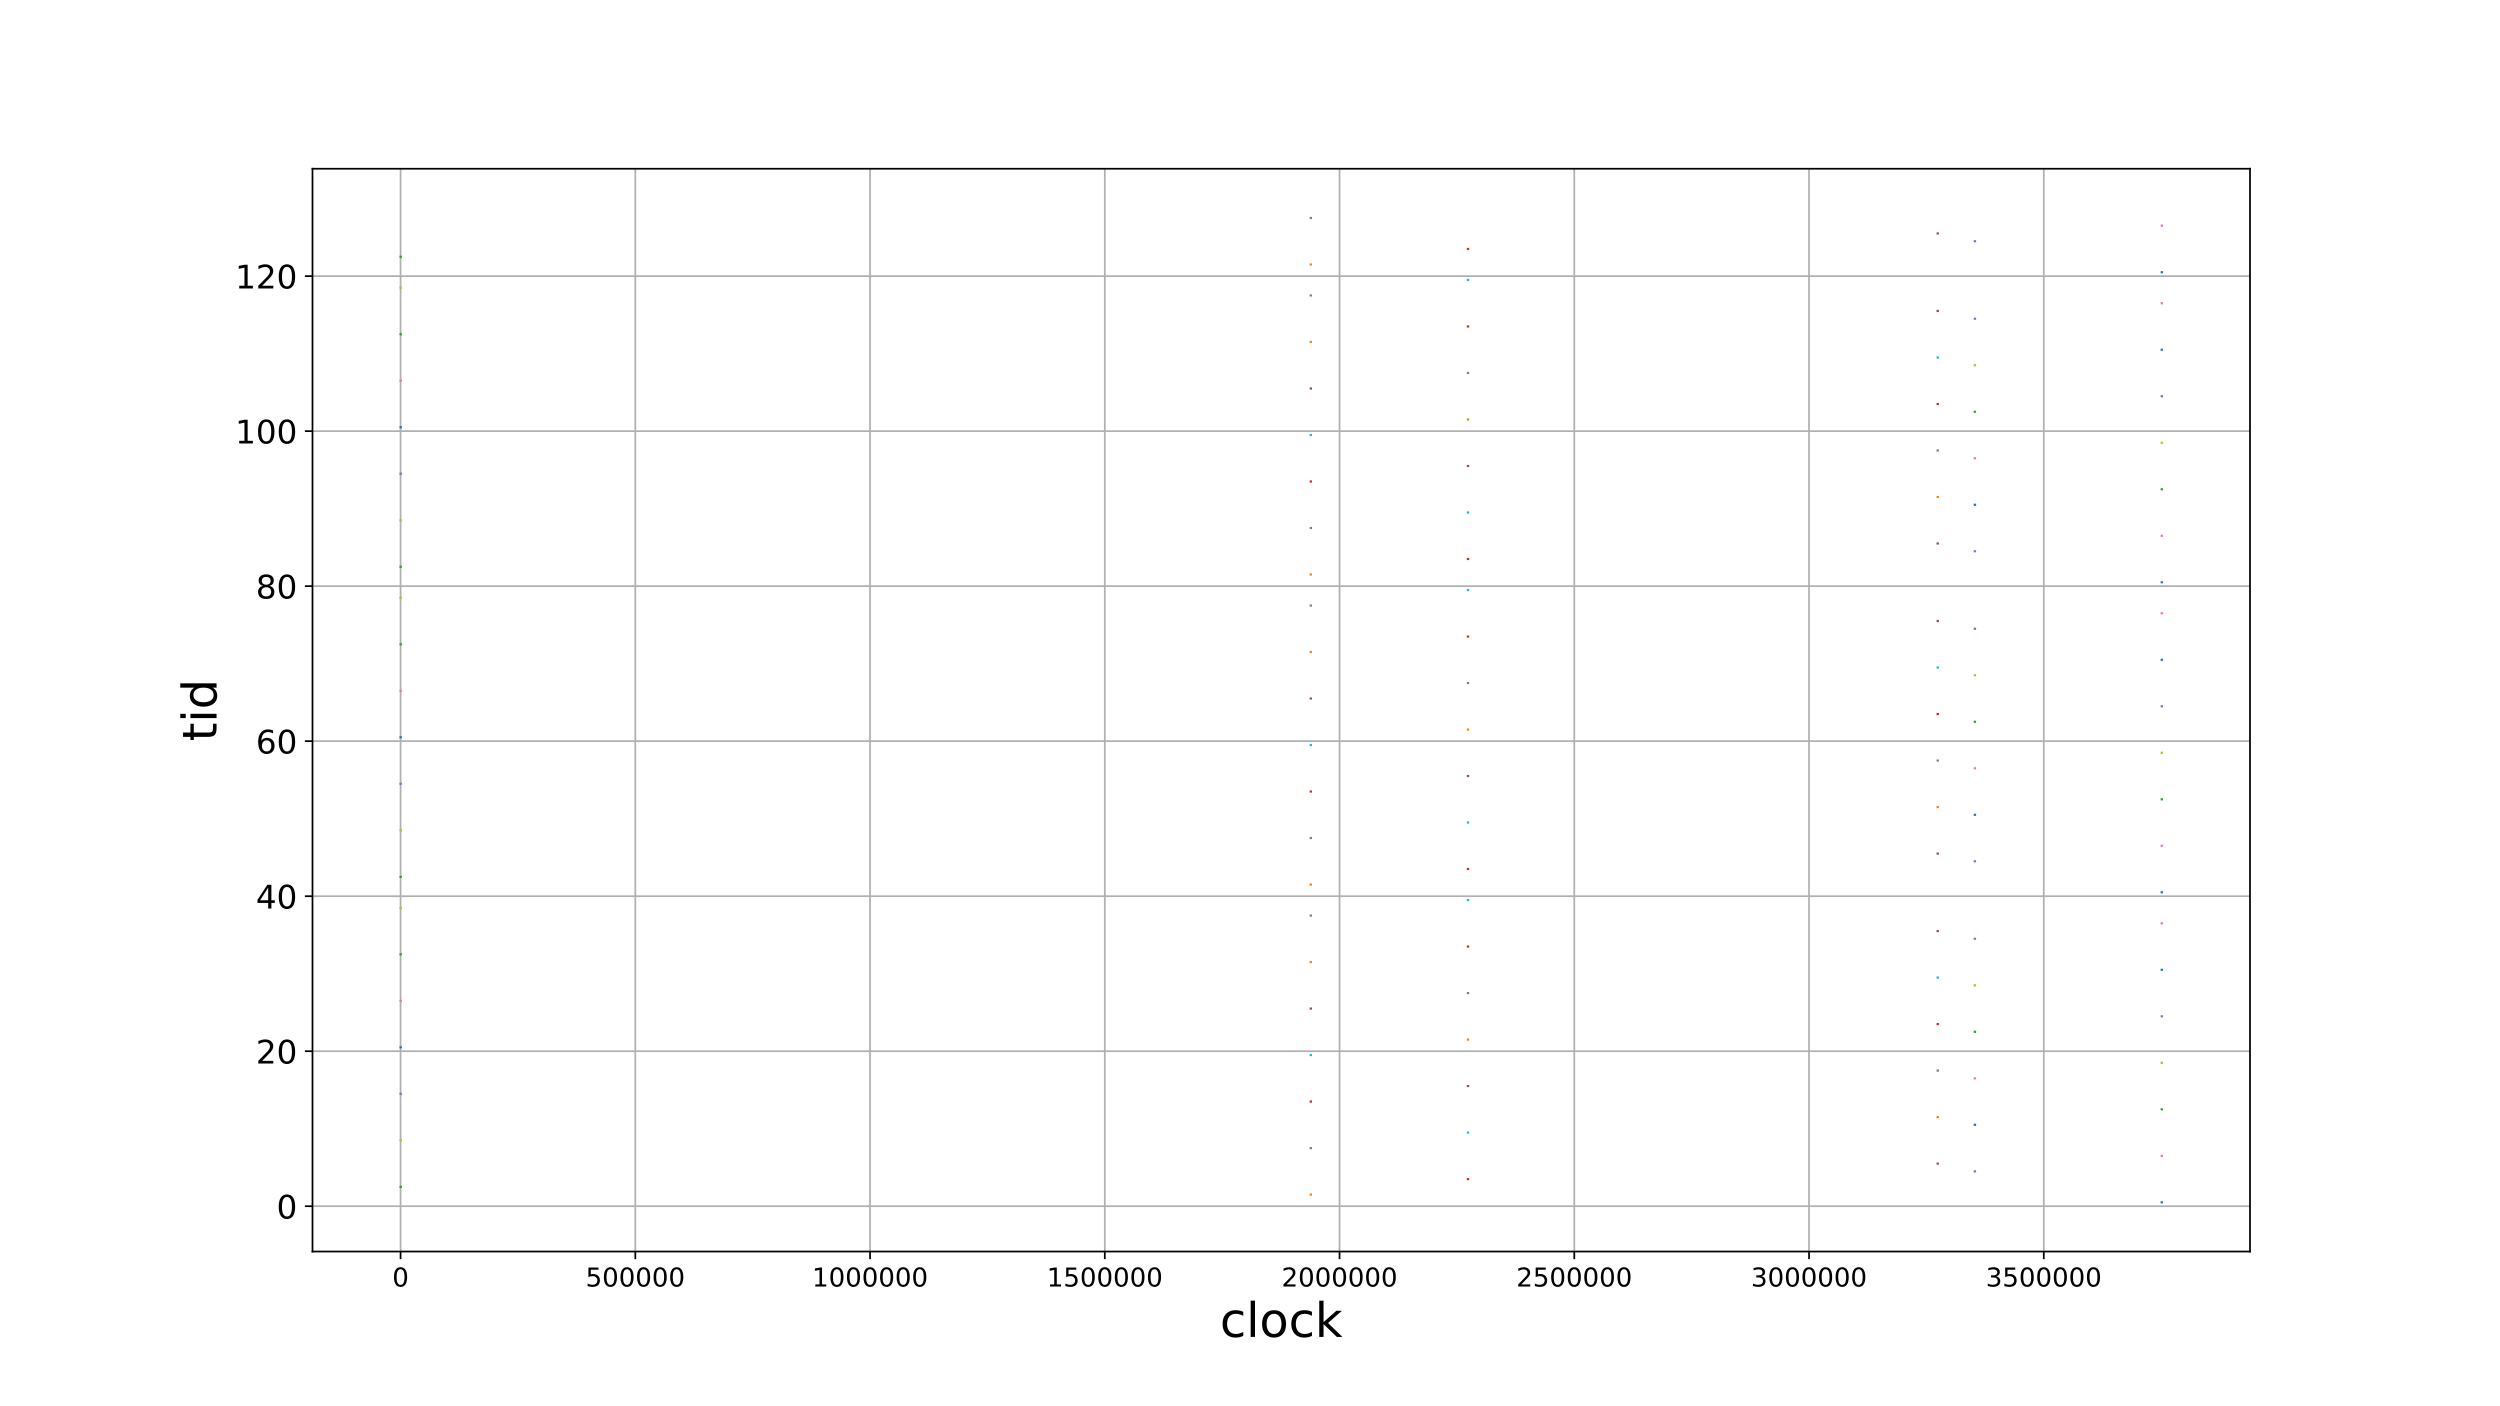 <?xml version="1.0" encoding="utf-8" standalone="no"?>
<!DOCTYPE svg PUBLIC "-//W3C//DTD SVG 1.1//EN"
  "http://www.w3.org/Graphics/SVG/1.1/DTD/svg11.dtd">
<!-- Created with matplotlib (https://matplotlib.org/) -->
<svg height="648pt" version="1.1" viewBox="0 0 1152 648" width="1152pt" xmlns="http://www.w3.org/2000/svg" xmlns:xlink="http://www.w3.org/1999/xlink">
 <defs>
  <style type="text/css">
*{stroke-linecap:butt;stroke-linejoin:round;}
  </style>
 </defs>
 <g id="figure_1">
  <g id="patch_1">
   <path d="M 0 648 
L 1152 648 
L 1152 0 
L 0 0 
z
" style="fill:#ffffff;"/>
  </g>
  <g id="axes_1">
   <g id="patch_2">
    <path d="M 144 576.72 
L 1036.8 576.72 
L 1036.8 77.76 
L 144 77.76 
z
" style="fill:#ffffff;"/>
   </g>
   <g id="matplotlib.axis_1">
    <g id="xtick_1">
     <g id="line2d_1">
      <path clip-path="url(#p755169d649)" d="M 184.582 576.72 
L 184.582 77.76 
" style="fill:none;stroke:#b0b0b0;stroke-linecap:square;stroke-width:0.8;"/>
     </g>
     <g id="line2d_2">
      <defs>
       <path d="M 0 0 
L 0 3.5 
" id="m42f370db05" style="stroke:#000000;stroke-width:0.8;"/>
      </defs>
      <g>
       <use style="stroke:#000000;stroke-width:0.8;" x="184.582" xlink:href="#m42f370db05" y="576.72"/>
      </g>
     </g>
     <g id="text_1">
      <!-- 0 -->
      <defs>
       <path d="M 31.781 66.406 
Q 24.172 66.406 20.328 58.906 
Q 16.5 51.422 16.5 36.375 
Q 16.5 21.391 20.328 13.891 
Q 24.172 6.391 31.781 6.391 
Q 39.453 6.391 43.281 13.891 
Q 47.125 21.391 47.125 36.375 
Q 47.125 51.422 43.281 58.906 
Q 39.453 66.406 31.781 66.406 
z
M 31.781 74.219 
Q 44.047 74.219 50.516 64.516 
Q 56.984 54.828 56.984 36.375 
Q 56.984 17.969 50.516 8.266 
Q 44.047 -1.422 31.781 -1.422 
Q 19.531 -1.422 13.062 8.266 
Q 6.594 17.969 6.594 36.375 
Q 6.594 54.828 13.062 64.516 
Q 19.531 74.219 31.781 74.219 
z
" id="DejaVuSans-48"/>
      </defs>
      <g transform="translate(180.764 592.838)scale(0.12 -0.12)">
       <use xlink:href="#DejaVuSans-48"/>
      </g>
     </g>
    </g>
    <g id="xtick_2">
     <g id="line2d_3">
      <path clip-path="url(#p755169d649)" d="M 292.752 576.72 
L 292.752 77.76 
" style="fill:none;stroke:#b0b0b0;stroke-linecap:square;stroke-width:0.8;"/>
     </g>
     <g id="line2d_4">
      <g>
       <use style="stroke:#000000;stroke-width:0.8;" x="292.752" xlink:href="#m42f370db05" y="576.72"/>
      </g>
     </g>
     <g id="text_2">
      <!-- 500000 -->
      <defs>
       <path d="M 10.797 72.906 
L 49.516 72.906 
L 49.516 64.594 
L 19.828 64.594 
L 19.828 46.734 
Q 21.969 47.469 24.109 47.828 
Q 26.266 48.188 28.422 48.188 
Q 40.625 48.188 47.75 41.5 
Q 54.891 34.812 54.891 23.391 
Q 54.891 11.625 47.562 5.094 
Q 40.234 -1.422 26.906 -1.422 
Q 22.312 -1.422 17.547 -0.641 
Q 12.797 0.141 7.719 1.703 
L 7.719 11.625 
Q 12.109 9.234 16.797 8.062 
Q 21.484 6.891 26.703 6.891 
Q 35.156 6.891 40.078 11.328 
Q 45.016 15.766 45.016 23.391 
Q 45.016 31 40.078 35.438 
Q 35.156 39.891 26.703 39.891 
Q 22.75 39.891 18.812 39.016 
Q 14.891 38.141 10.797 36.281 
z
" id="DejaVuSans-53"/>
      </defs>
      <g transform="translate(269.847 592.838)scale(0.12 -0.12)">
       <use xlink:href="#DejaVuSans-53"/>
       <use x="63.623" xlink:href="#DejaVuSans-48"/>
       <use x="127.246" xlink:href="#DejaVuSans-48"/>
       <use x="190.869" xlink:href="#DejaVuSans-48"/>
       <use x="254.492" xlink:href="#DejaVuSans-48"/>
       <use x="318.115" xlink:href="#DejaVuSans-48"/>
      </g>
     </g>
    </g>
    <g id="xtick_3">
     <g id="line2d_5">
      <path clip-path="url(#p755169d649)" d="M 400.922 576.72 
L 400.922 77.76 
" style="fill:none;stroke:#b0b0b0;stroke-linecap:square;stroke-width:0.8;"/>
     </g>
     <g id="line2d_6">
      <g>
       <use style="stroke:#000000;stroke-width:0.8;" x="400.922" xlink:href="#m42f370db05" y="576.72"/>
      </g>
     </g>
     <g id="text_3">
      <!-- 1000000 -->
      <defs>
       <path d="M 12.406 8.297 
L 28.516 8.297 
L 28.516 63.922 
L 10.984 60.406 
L 10.984 69.391 
L 28.422 72.906 
L 38.281 72.906 
L 38.281 8.297 
L 54.391 8.297 
L 54.391 0 
L 12.406 0 
z
" id="DejaVuSans-49"/>
      </defs>
      <g transform="translate(374.2 592.838)scale(0.12 -0.12)">
       <use xlink:href="#DejaVuSans-49"/>
       <use x="63.623" xlink:href="#DejaVuSans-48"/>
       <use x="127.246" xlink:href="#DejaVuSans-48"/>
       <use x="190.869" xlink:href="#DejaVuSans-48"/>
       <use x="254.492" xlink:href="#DejaVuSans-48"/>
       <use x="318.115" xlink:href="#DejaVuSans-48"/>
       <use x="381.738" xlink:href="#DejaVuSans-48"/>
      </g>
     </g>
    </g>
    <g id="xtick_4">
     <g id="line2d_7">
      <path clip-path="url(#p755169d649)" d="M 509.092 576.72 
L 509.092 77.76 
" style="fill:none;stroke:#b0b0b0;stroke-linecap:square;stroke-width:0.8;"/>
     </g>
     <g id="line2d_8">
      <g>
       <use style="stroke:#000000;stroke-width:0.8;" x="509.092" xlink:href="#m42f370db05" y="576.72"/>
      </g>
     </g>
     <g id="text_4">
      <!-- 1500000 -->
      <g transform="translate(482.37 592.838)scale(0.12 -0.12)">
       <use xlink:href="#DejaVuSans-49"/>
       <use x="63.623" xlink:href="#DejaVuSans-53"/>
       <use x="127.246" xlink:href="#DejaVuSans-48"/>
       <use x="190.869" xlink:href="#DejaVuSans-48"/>
       <use x="254.492" xlink:href="#DejaVuSans-48"/>
       <use x="318.115" xlink:href="#DejaVuSans-48"/>
       <use x="381.738" xlink:href="#DejaVuSans-48"/>
      </g>
     </g>
    </g>
    <g id="xtick_5">
     <g id="line2d_9">
      <path clip-path="url(#p755169d649)" d="M 617.262 576.72 
L 617.262 77.76 
" style="fill:none;stroke:#b0b0b0;stroke-linecap:square;stroke-width:0.8;"/>
     </g>
     <g id="line2d_10">
      <g>
       <use style="stroke:#000000;stroke-width:0.8;" x="617.262" xlink:href="#m42f370db05" y="576.72"/>
      </g>
     </g>
     <g id="text_5">
      <!-- 2000000 -->
      <defs>
       <path d="M 19.188 8.297 
L 53.609 8.297 
L 53.609 0 
L 7.328 0 
L 7.328 8.297 
Q 12.938 14.109 22.625 23.891 
Q 32.328 33.688 34.812 36.531 
Q 39.547 41.844 41.422 45.531 
Q 43.312 49.219 43.312 52.781 
Q 43.312 58.594 39.234 62.25 
Q 35.156 65.922 28.609 65.922 
Q 23.969 65.922 18.812 64.312 
Q 13.672 62.703 7.812 59.422 
L 7.812 69.391 
Q 13.766 71.781 18.938 73 
Q 24.125 74.219 28.422 74.219 
Q 39.75 74.219 46.484 68.547 
Q 53.219 62.891 53.219 53.422 
Q 53.219 48.922 51.531 44.891 
Q 49.859 40.875 45.406 35.406 
Q 44.188 33.984 37.641 27.219 
Q 31.109 20.453 19.188 8.297 
z
" id="DejaVuSans-50"/>
      </defs>
      <g transform="translate(590.54 592.838)scale(0.12 -0.12)">
       <use xlink:href="#DejaVuSans-50"/>
       <use x="63.623" xlink:href="#DejaVuSans-48"/>
       <use x="127.246" xlink:href="#DejaVuSans-48"/>
       <use x="190.869" xlink:href="#DejaVuSans-48"/>
       <use x="254.492" xlink:href="#DejaVuSans-48"/>
       <use x="318.115" xlink:href="#DejaVuSans-48"/>
       <use x="381.738" xlink:href="#DejaVuSans-48"/>
      </g>
     </g>
    </g>
    <g id="xtick_6">
     <g id="line2d_11">
      <path clip-path="url(#p755169d649)" d="M 725.432 576.72 
L 725.432 77.76 
" style="fill:none;stroke:#b0b0b0;stroke-linecap:square;stroke-width:0.8;"/>
     </g>
     <g id="line2d_12">
      <g>
       <use style="stroke:#000000;stroke-width:0.8;" x="725.432" xlink:href="#m42f370db05" y="576.72"/>
      </g>
     </g>
     <g id="text_6">
      <!-- 2500000 -->
      <g transform="translate(698.71 592.838)scale(0.12 -0.12)">
       <use xlink:href="#DejaVuSans-50"/>
       <use x="63.623" xlink:href="#DejaVuSans-53"/>
       <use x="127.246" xlink:href="#DejaVuSans-48"/>
       <use x="190.869" xlink:href="#DejaVuSans-48"/>
       <use x="254.492" xlink:href="#DejaVuSans-48"/>
       <use x="318.115" xlink:href="#DejaVuSans-48"/>
       <use x="381.738" xlink:href="#DejaVuSans-48"/>
      </g>
     </g>
    </g>
    <g id="xtick_7">
     <g id="line2d_13">
      <path clip-path="url(#p755169d649)" d="M 833.603 576.72 
L 833.603 77.76 
" style="fill:none;stroke:#b0b0b0;stroke-linecap:square;stroke-width:0.8;"/>
     </g>
     <g id="line2d_14">
      <g>
       <use style="stroke:#000000;stroke-width:0.8;" x="833.603" xlink:href="#m42f370db05" y="576.72"/>
      </g>
     </g>
     <g id="text_7">
      <!-- 3000000 -->
      <defs>
       <path d="M 40.578 39.312 
Q 47.656 37.797 51.625 33 
Q 55.609 28.219 55.609 21.188 
Q 55.609 10.406 48.188 4.484 
Q 40.766 -1.422 27.094 -1.422 
Q 22.516 -1.422 17.656 -0.516 
Q 12.797 0.391 7.625 2.203 
L 7.625 11.719 
Q 11.719 9.328 16.594 8.109 
Q 21.484 6.891 26.812 6.891 
Q 36.078 6.891 40.938 10.547 
Q 45.797 14.203 45.797 21.188 
Q 45.797 27.641 41.281 31.266 
Q 36.766 34.906 28.719 34.906 
L 20.219 34.906 
L 20.219 43.016 
L 29.109 43.016 
Q 36.375 43.016 40.234 45.922 
Q 44.094 48.828 44.094 54.297 
Q 44.094 59.906 40.109 62.906 
Q 36.141 65.922 28.719 65.922 
Q 24.656 65.922 20.016 65.031 
Q 15.375 64.156 9.812 62.312 
L 9.812 71.094 
Q 15.438 72.656 20.344 73.438 
Q 25.25 74.219 29.594 74.219 
Q 40.828 74.219 47.359 69.109 
Q 53.906 64.016 53.906 55.328 
Q 53.906 49.266 50.438 45.094 
Q 46.969 40.922 40.578 39.312 
z
" id="DejaVuSans-51"/>
      </defs>
      <g transform="translate(806.88 592.838)scale(0.12 -0.12)">
       <use xlink:href="#DejaVuSans-51"/>
       <use x="63.623" xlink:href="#DejaVuSans-48"/>
       <use x="127.246" xlink:href="#DejaVuSans-48"/>
       <use x="190.869" xlink:href="#DejaVuSans-48"/>
       <use x="254.492" xlink:href="#DejaVuSans-48"/>
       <use x="318.115" xlink:href="#DejaVuSans-48"/>
       <use x="381.738" xlink:href="#DejaVuSans-48"/>
      </g>
     </g>
    </g>
    <g id="xtick_8">
     <g id="line2d_15">
      <path clip-path="url(#p755169d649)" d="M 941.773 576.72 
L 941.773 77.76 
" style="fill:none;stroke:#b0b0b0;stroke-linecap:square;stroke-width:0.8;"/>
     </g>
     <g id="line2d_16">
      <g>
       <use style="stroke:#000000;stroke-width:0.8;" x="941.773" xlink:href="#m42f370db05" y="576.72"/>
      </g>
     </g>
     <g id="text_8">
      <!-- 3500000 -->
      <g transform="translate(915.05 592.838)scale(0.12 -0.12)">
       <use xlink:href="#DejaVuSans-51"/>
       <use x="63.623" xlink:href="#DejaVuSans-53"/>
       <use x="127.246" xlink:href="#DejaVuSans-48"/>
       <use x="190.869" xlink:href="#DejaVuSans-48"/>
       <use x="254.492" xlink:href="#DejaVuSans-48"/>
       <use x="318.115" xlink:href="#DejaVuSans-48"/>
       <use x="381.738" xlink:href="#DejaVuSans-48"/>
      </g>
     </g>
    </g>
    <g id="text_9">
     <!-- clock -->
     <defs>
      <path d="M 48.781 52.594 
L 48.781 44.188 
Q 44.969 46.297 41.141 47.344 
Q 37.312 48.391 33.406 48.391 
Q 24.656 48.391 19.812 42.844 
Q 14.984 37.312 14.984 27.297 
Q 14.984 17.281 19.812 11.734 
Q 24.656 6.203 33.406 6.203 
Q 37.312 6.203 41.141 7.25 
Q 44.969 8.297 48.781 10.406 
L 48.781 2.094 
Q 45.016 0.344 40.984 -0.531 
Q 36.969 -1.422 32.422 -1.422 
Q 20.062 -1.422 12.781 6.344 
Q 5.516 14.109 5.516 27.297 
Q 5.516 40.672 12.859 48.328 
Q 20.219 56 33.016 56 
Q 37.156 56 41.109 55.141 
Q 45.062 54.297 48.781 52.594 
z
" id="DejaVuSans-99"/>
      <path d="M 9.422 75.984 
L 18.406 75.984 
L 18.406 0 
L 9.422 0 
z
" id="DejaVuSans-108"/>
      <path d="M 30.609 48.391 
Q 23.391 48.391 19.188 42.75 
Q 14.984 37.109 14.984 27.297 
Q 14.984 17.484 19.156 11.844 
Q 23.344 6.203 30.609 6.203 
Q 37.797 6.203 41.984 11.859 
Q 46.188 17.531 46.188 27.297 
Q 46.188 37.016 41.984 42.703 
Q 37.797 48.391 30.609 48.391 
z
M 30.609 56 
Q 42.328 56 49.016 48.375 
Q 55.719 40.766 55.719 27.297 
Q 55.719 13.875 49.016 6.219 
Q 42.328 -1.422 30.609 -1.422 
Q 18.844 -1.422 12.172 6.219 
Q 5.516 13.875 5.516 27.297 
Q 5.516 40.766 12.172 48.375 
Q 18.844 56 30.609 56 
z
" id="DejaVuSans-111"/>
      <path d="M 9.078 75.984 
L 18.109 75.984 
L 18.109 31.109 
L 44.922 54.688 
L 56.391 54.688 
L 27.391 29.109 
L 57.625 0 
L 45.906 0 
L 18.109 26.703 
L 18.109 0 
L 9.078 0 
z
" id="DejaVuSans-107"/>
     </defs>
     <g transform="translate(562.147 616.05)scale(0.22 -0.22)">
      <use xlink:href="#DejaVuSans-99"/>
      <use x="54.98" xlink:href="#DejaVuSans-108"/>
      <use x="82.764" xlink:href="#DejaVuSans-111"/>
      <use x="143.945" xlink:href="#DejaVuSans-99"/>
      <use x="198.926" xlink:href="#DejaVuSans-107"/>
     </g>
    </g>
   </g>
   <g id="matplotlib.axis_2">
    <g id="ytick_1">
     <g id="line2d_17">
      <path clip-path="url(#p755169d649)" d="M 144 555.826 
L 1036.8 555.826 
" style="fill:none;stroke:#b0b0b0;stroke-linecap:square;stroke-width:0.8;"/>
     </g>
     <g id="line2d_18">
      <defs>
       <path d="M 0 0 
L -3.5 0 
" id="mc5abe22d9e" style="stroke:#000000;stroke-width:0.8;"/>
      </defs>
      <g>
       <use style="stroke:#000000;stroke-width:0.8;" x="144" xlink:href="#mc5abe22d9e" y="555.826"/>
      </g>
     </g>
     <g id="text_10">
      <!-- 0 -->
      <g transform="translate(127.456 561.525)scale(0.15 -0.15)">
       <use xlink:href="#DejaVuSans-48"/>
      </g>
     </g>
    </g>
    <g id="ytick_2">
     <g id="line2d_19">
      <path clip-path="url(#p755169d649)" d="M 144 484.393 
L 1036.8 484.393 
" style="fill:none;stroke:#b0b0b0;stroke-linecap:square;stroke-width:0.8;"/>
     </g>
     <g id="line2d_20">
      <g>
       <use style="stroke:#000000;stroke-width:0.8;" x="144" xlink:href="#mc5abe22d9e" y="484.393"/>
      </g>
     </g>
     <g id="text_11">
      <!-- 20 -->
      <g transform="translate(117.912 490.092)scale(0.15 -0.15)">
       <use xlink:href="#DejaVuSans-50"/>
       <use x="63.623" xlink:href="#DejaVuSans-48"/>
      </g>
     </g>
    </g>
    <g id="ytick_3">
     <g id="line2d_21">
      <path clip-path="url(#p755169d649)" d="M 144 412.96 
L 1036.8 412.96 
" style="fill:none;stroke:#b0b0b0;stroke-linecap:square;stroke-width:0.8;"/>
     </g>
     <g id="line2d_22">
      <g>
       <use style="stroke:#000000;stroke-width:0.8;" x="144" xlink:href="#mc5abe22d9e" y="412.96"/>
      </g>
     </g>
     <g id="text_12">
      <!-- 40 -->
      <defs>
       <path d="M 37.797 64.312 
L 12.891 25.391 
L 37.797 25.391 
z
M 35.203 72.906 
L 47.609 72.906 
L 47.609 25.391 
L 58.016 25.391 
L 58.016 17.188 
L 47.609 17.188 
L 47.609 0 
L 37.797 0 
L 37.797 17.188 
L 4.891 17.188 
L 4.891 26.703 
z
" id="DejaVuSans-52"/>
      </defs>
      <g transform="translate(117.912 418.659)scale(0.15 -0.15)">
       <use xlink:href="#DejaVuSans-52"/>
       <use x="63.623" xlink:href="#DejaVuSans-48"/>
      </g>
     </g>
    </g>
    <g id="ytick_4">
     <g id="line2d_23">
      <path clip-path="url(#p755169d649)" d="M 144 341.527 
L 1036.8 341.527 
" style="fill:none;stroke:#b0b0b0;stroke-linecap:square;stroke-width:0.8;"/>
     </g>
     <g id="line2d_24">
      <g>
       <use style="stroke:#000000;stroke-width:0.8;" x="144" xlink:href="#mc5abe22d9e" y="341.527"/>
      </g>
     </g>
     <g id="text_13">
      <!-- 60 -->
      <defs>
       <path d="M 33.016 40.375 
Q 26.375 40.375 22.484 35.828 
Q 18.609 31.297 18.609 23.391 
Q 18.609 15.531 22.484 10.953 
Q 26.375 6.391 33.016 6.391 
Q 39.656 6.391 43.531 10.953 
Q 47.406 15.531 47.406 23.391 
Q 47.406 31.297 43.531 35.828 
Q 39.656 40.375 33.016 40.375 
z
M 52.594 71.297 
L 52.594 62.312 
Q 48.875 64.062 45.094 64.984 
Q 41.312 65.922 37.594 65.922 
Q 27.828 65.922 22.672 59.328 
Q 17.531 52.734 16.797 39.406 
Q 19.672 43.656 24.016 45.922 
Q 28.375 48.188 33.594 48.188 
Q 44.578 48.188 50.953 41.516 
Q 57.328 34.859 57.328 23.391 
Q 57.328 12.156 50.688 5.359 
Q 44.047 -1.422 33.016 -1.422 
Q 20.359 -1.422 13.672 8.266 
Q 6.984 17.969 6.984 36.375 
Q 6.984 53.656 15.188 63.938 
Q 23.391 74.219 37.203 74.219 
Q 40.922 74.219 44.703 73.484 
Q 48.484 72.75 52.594 71.297 
z
" id="DejaVuSans-54"/>
      </defs>
      <g transform="translate(117.912 347.225)scale(0.15 -0.15)">
       <use xlink:href="#DejaVuSans-54"/>
       <use x="63.623" xlink:href="#DejaVuSans-48"/>
      </g>
     </g>
    </g>
    <g id="ytick_5">
     <g id="line2d_25">
      <path clip-path="url(#p755169d649)" d="M 144 270.094 
L 1036.8 270.094 
" style="fill:none;stroke:#b0b0b0;stroke-linecap:square;stroke-width:0.8;"/>
     </g>
     <g id="line2d_26">
      <g>
       <use style="stroke:#000000;stroke-width:0.8;" x="144" xlink:href="#mc5abe22d9e" y="270.094"/>
      </g>
     </g>
     <g id="text_14">
      <!-- 80 -->
      <defs>
       <path d="M 31.781 34.625 
Q 24.75 34.625 20.719 30.859 
Q 16.703 27.094 16.703 20.516 
Q 16.703 13.922 20.719 10.156 
Q 24.75 6.391 31.781 6.391 
Q 38.812 6.391 42.859 10.172 
Q 46.922 13.969 46.922 20.516 
Q 46.922 27.094 42.891 30.859 
Q 38.875 34.625 31.781 34.625 
z
M 21.922 38.812 
Q 15.578 40.375 12.031 44.719 
Q 8.5 49.078 8.5 55.328 
Q 8.5 64.062 14.719 69.141 
Q 20.953 74.219 31.781 74.219 
Q 42.672 74.219 48.875 69.141 
Q 55.078 64.062 55.078 55.328 
Q 55.078 49.078 51.531 44.719 
Q 48 40.375 41.703 38.812 
Q 48.828 37.156 52.797 32.312 
Q 56.781 27.484 56.781 20.516 
Q 56.781 9.906 50.312 4.234 
Q 43.844 -1.422 31.781 -1.422 
Q 19.734 -1.422 13.25 4.234 
Q 6.781 9.906 6.781 20.516 
Q 6.781 27.484 10.781 32.312 
Q 14.797 37.156 21.922 38.812 
z
M 18.312 54.391 
Q 18.312 48.734 21.844 45.562 
Q 25.391 42.391 31.781 42.391 
Q 38.141 42.391 41.719 45.562 
Q 45.312 48.734 45.312 54.391 
Q 45.312 60.062 41.719 63.234 
Q 38.141 66.406 31.781 66.406 
Q 25.391 66.406 21.844 63.234 
Q 18.312 60.062 18.312 54.391 
z
" id="DejaVuSans-56"/>
      </defs>
      <g transform="translate(117.912 275.792)scale(0.15 -0.15)">
       <use xlink:href="#DejaVuSans-56"/>
       <use x="63.623" xlink:href="#DejaVuSans-48"/>
      </g>
     </g>
    </g>
    <g id="ytick_6">
     <g id="line2d_27">
      <path clip-path="url(#p755169d649)" d="M 144 198.66 
L 1036.8 198.66 
" style="fill:none;stroke:#b0b0b0;stroke-linecap:square;stroke-width:0.8;"/>
     </g>
     <g id="line2d_28">
      <g>
       <use style="stroke:#000000;stroke-width:0.8;" x="144" xlink:href="#mc5abe22d9e" y="198.66"/>
      </g>
     </g>
     <g id="text_15">
      <!-- 100 -->
      <g transform="translate(108.369 204.359)scale(0.15 -0.15)">
       <use xlink:href="#DejaVuSans-49"/>
       <use x="63.623" xlink:href="#DejaVuSans-48"/>
       <use x="127.246" xlink:href="#DejaVuSans-48"/>
      </g>
     </g>
    </g>
    <g id="ytick_7">
     <g id="line2d_29">
      <path clip-path="url(#p755169d649)" d="M 144 127.227 
L 1036.8 127.227 
" style="fill:none;stroke:#b0b0b0;stroke-linecap:square;stroke-width:0.8;"/>
     </g>
     <g id="line2d_30">
      <g>
       <use style="stroke:#000000;stroke-width:0.8;" x="144" xlink:href="#mc5abe22d9e" y="127.227"/>
      </g>
     </g>
     <g id="text_16">
      <!-- 120 -->
      <g transform="translate(108.369 132.926)scale(0.15 -0.15)">
       <use xlink:href="#DejaVuSans-49"/>
       <use x="63.623" xlink:href="#DejaVuSans-50"/>
       <use x="127.246" xlink:href="#DejaVuSans-48"/>
      </g>
     </g>
    </g>
    <g id="text_17">
     <!-- tid -->
     <defs>
      <path d="M 18.312 70.219 
L 18.312 54.688 
L 36.812 54.688 
L 36.812 47.703 
L 18.312 47.703 
L 18.312 18.016 
Q 18.312 11.328 20.141 9.422 
Q 21.969 7.516 27.594 7.516 
L 36.812 7.516 
L 36.812 0 
L 27.594 0 
Q 17.188 0 13.234 3.875 
Q 9.281 7.766 9.281 18.016 
L 9.281 47.703 
L 2.688 47.703 
L 2.688 54.688 
L 9.281 54.688 
L 9.281 70.219 
z
" id="DejaVuSans-116"/>
      <path d="M 9.422 54.688 
L 18.406 54.688 
L 18.406 0 
L 9.422 0 
z
M 9.422 75.984 
L 18.406 75.984 
L 18.406 64.594 
L 9.422 64.594 
z
" id="DejaVuSans-105"/>
      <path d="M 45.406 46.391 
L 45.406 75.984 
L 54.391 75.984 
L 54.391 0 
L 45.406 0 
L 45.406 8.203 
Q 42.578 3.328 38.25 0.953 
Q 33.938 -1.422 27.875 -1.422 
Q 17.969 -1.422 11.734 6.484 
Q 5.516 14.406 5.516 27.297 
Q 5.516 40.188 11.734 48.094 
Q 17.969 56 27.875 56 
Q 33.938 56 38.25 53.625 
Q 42.578 51.266 45.406 46.391 
z
M 14.797 27.297 
Q 14.797 17.391 18.875 11.75 
Q 22.953 6.109 30.078 6.109 
Q 37.203 6.109 41.297 11.75 
Q 45.406 17.391 45.406 27.297 
Q 45.406 37.203 41.297 42.844 
Q 37.203 48.484 30.078 48.484 
Q 22.953 48.484 18.875 42.844 
Q 14.797 37.203 14.797 27.297 
z
" id="DejaVuSans-100"/>
     </defs>
     <g transform="translate(99.793 341.592)rotate(-90)scale(0.22 -0.22)">
      <use xlink:href="#DejaVuSans-116"/>
      <use x="39.209" xlink:href="#DejaVuSans-105"/>
      <use x="66.992" xlink:href="#DejaVuSans-100"/>
     </g>
    </g>
   </g>
   <g id="line2d_31">
    <path clip-path="url(#p755169d649)" d="M 996.113 554.04 
L 996.206 554.04 
" style="fill:none;stroke:#1f77b4;stroke-linecap:square;"/>
   </g>
   <g id="line2d_32">
    <path clip-path="url(#p755169d649)" d="M 603.972 550.468 
L 604.068 550.468 
" style="fill:none;stroke:#ff7f0e;stroke-linecap:square;"/>
   </g>
   <g id="line2d_33">
    <path clip-path="url(#p755169d649)" d="M 184.582 546.897 
L 184.678 546.897 
" style="fill:none;stroke:#2ca02c;stroke-linecap:square;"/>
   </g>
   <g id="line2d_34">
    <path clip-path="url(#p755169d649)" d="M 676.389 543.325 
L 676.487 543.325 
" style="fill:none;stroke:#d62728;stroke-linecap:square;"/>
   </g>
   <g id="line2d_35">
    <path clip-path="url(#p755169d649)" d="M 909.978 539.753 
L 910.082 539.753 
" style="fill:none;stroke:#9467bd;stroke-linecap:square;"/>
   </g>
   <g id="line2d_36">
    <path clip-path="url(#p755169d649)" d="M 892.856 536.182 
L 892.956 536.182 
" style="fill:none;stroke:#8c564b;stroke-linecap:square;"/>
   </g>
   <g id="line2d_37">
    <path clip-path="url(#p755169d649)" d="M 996.122 532.61 
L 996.217 532.61 
" style="fill:none;stroke:#e377c2;stroke-linecap:square;"/>
   </g>
   <g id="line2d_38">
    <path clip-path="url(#p755169d649)" d="M 603.981 529.038 
L 604.078 529.038 
" style="fill:none;stroke:#7f7f7f;stroke-linecap:square;"/>
   </g>
   <g id="line2d_39">
    <path clip-path="url(#p755169d649)" d="M 184.592 525.467 
L 184.689 525.467 
" style="fill:none;stroke:#bcbd22;stroke-linecap:square;"/>
   </g>
   <g id="line2d_40">
    <path clip-path="url(#p755169d649)" d="M 676.391 521.895 
L 676.494 521.895 
" style="fill:none;stroke:#17becf;stroke-linecap:square;"/>
   </g>
   <g id="line2d_41">
    <path clip-path="url(#p755169d649)" d="M 909.979 518.323 
L 910.089 518.323 
" style="fill:none;stroke:#1f77b4;stroke-linecap:square;"/>
   </g>
   <g id="line2d_42">
    <path clip-path="url(#p755169d649)" d="M 892.863 514.752 
L 892.964 514.752 
" style="fill:none;stroke:#ff7f0e;stroke-linecap:square;"/>
   </g>
   <g id="line2d_43">
    <path clip-path="url(#p755169d649)" d="M 996.117 511.18 
L 996.217 511.18 
" style="fill:none;stroke:#2ca02c;stroke-linecap:square;"/>
   </g>
   <g id="line2d_44">
    <path clip-path="url(#p755169d649)" d="M 603.976 507.609 
L 604.079 507.609 
" style="fill:none;stroke:#d62728;stroke-linecap:square;"/>
   </g>
   <g id="line2d_45">
    <path clip-path="url(#p755169d649)" d="M 184.586 504.037 
L 184.682 504.037 
" style="fill:none;stroke:#9467bd;stroke-linecap:square;"/>
   </g>
   <g id="line2d_46">
    <path clip-path="url(#p755169d649)" d="M 676.392 500.465 
L 676.495 500.465 
" style="fill:none;stroke:#8c564b;stroke-linecap:square;"/>
   </g>
   <g id="line2d_47">
    <path clip-path="url(#p755169d649)" d="M 909.98 496.894 
L 910.091 496.894 
" style="fill:none;stroke:#e377c2;stroke-linecap:square;"/>
   </g>
   <g id="line2d_48">
    <path clip-path="url(#p755169d649)" d="M 892.859 493.322 
L 892.965 493.322 
" style="fill:none;stroke:#7f7f7f;stroke-linecap:square;"/>
   </g>
   <g id="line2d_49">
    <path clip-path="url(#p755169d649)" d="M 996.117 489.75 
L 996.212 489.75 
" style="fill:none;stroke:#bcbd22;stroke-linecap:square;"/>
   </g>
   <g id="line2d_50">
    <path clip-path="url(#p755169d649)" d="M 603.977 486.179 
L 604.073 486.179 
" style="fill:none;stroke:#17becf;stroke-linecap:square;"/>
   </g>
   <g id="line2d_51">
    <path clip-path="url(#p755169d649)" d="M 184.587 482.607 
L 184.68 482.607 
" style="fill:none;stroke:#1f77b4;stroke-linecap:square;"/>
   </g>
   <g id="line2d_52">
    <path clip-path="url(#p755169d649)" d="M 676.392 479.035 
L 676.491 479.035 
" style="fill:none;stroke:#ff7f0e;stroke-linecap:square;"/>
   </g>
   <g id="line2d_53">
    <path clip-path="url(#p755169d649)" d="M 909.983 475.464 
L 910.087 475.464 
" style="fill:none;stroke:#2ca02c;stroke-linecap:square;"/>
   </g>
   <g id="line2d_54">
    <path clip-path="url(#p755169d649)" d="M 892.862 471.892 
L 892.962 471.892 
" style="fill:none;stroke:#d62728;stroke-linecap:square;"/>
   </g>
   <g id="line2d_55">
    <path clip-path="url(#p755169d649)" d="M 996.123 468.32 
L 996.21 468.32 
" style="fill:none;stroke:#9467bd;stroke-linecap:square;"/>
   </g>
   <g id="line2d_56">
    <path clip-path="url(#p755169d649)" d="M 603.982 464.749 
L 604.071 464.749 
" style="fill:none;stroke:#8c564b;stroke-linecap:square;"/>
   </g>
   <g id="line2d_57">
    <path clip-path="url(#p755169d649)" d="M 184.592 461.177 
L 184.687 461.177 
" style="fill:none;stroke:#e377c2;stroke-linecap:square;"/>
   </g>
   <g id="line2d_58">
    <path clip-path="url(#p755169d649)" d="M 676.397 457.605 
L 676.493 457.605 
" style="fill:none;stroke:#7f7f7f;stroke-linecap:square;"/>
   </g>
   <g id="line2d_59">
    <path clip-path="url(#p755169d649)" d="M 909.985 454.034 
L 910.09 454.034 
" style="fill:none;stroke:#bcbd22;stroke-linecap:square;"/>
   </g>
   <g id="line2d_60">
    <path clip-path="url(#p755169d649)" d="M 892.864 450.462 
L 892.964 450.462 
" style="fill:none;stroke:#17becf;stroke-linecap:square;"/>
   </g>
   <g id="line2d_61">
    <path clip-path="url(#p755169d649)" d="M 996.113 446.89 
L 996.218 446.89 
" style="fill:none;stroke:#1f77b4;stroke-linecap:square;"/>
   </g>
   <g id="line2d_62">
    <path clip-path="url(#p755169d649)" d="M 603.973 443.319 
L 604.079 443.319 
" style="fill:none;stroke:#ff7f0e;stroke-linecap:square;"/>
   </g>
   <g id="line2d_63">
    <path clip-path="url(#p755169d649)" d="M 184.587 439.747 
L 184.684 439.747 
" style="fill:none;stroke:#2ca02c;stroke-linecap:square;"/>
   </g>
   <g id="line2d_64">
    <path clip-path="url(#p755169d649)" d="M 676.389 436.175 
L 676.496 436.175 
" style="fill:none;stroke:#d62728;stroke-linecap:square;"/>
   </g>
   <g id="line2d_65">
    <path clip-path="url(#p755169d649)" d="M 909.986 432.604 
L 910.083 432.604 
" style="fill:none;stroke:#9467bd;stroke-linecap:square;"/>
   </g>
   <g id="line2d_66">
    <path clip-path="url(#p755169d649)" d="M 892.858 429.032 
L 892.966 429.032 
" style="fill:none;stroke:#8c564b;stroke-linecap:square;"/>
   </g>
   <g id="line2d_67">
    <path clip-path="url(#p755169d649)" d="M 996.12 425.46 
L 996.214 425.46 
" style="fill:none;stroke:#e377c2;stroke-linecap:square;"/>
   </g>
   <g id="line2d_68">
    <path clip-path="url(#p755169d649)" d="M 603.979 421.889 
L 604.076 421.889 
" style="fill:none;stroke:#7f7f7f;stroke-linecap:square;"/>
   </g>
   <g id="line2d_69">
    <path clip-path="url(#p755169d649)" d="M 184.59 418.317 
L 184.686 418.317 
" style="fill:none;stroke:#bcbd22;stroke-linecap:square;"/>
   </g>
   <g id="line2d_70">
    <path clip-path="url(#p755169d649)" d="M 676.394 414.746 
L 676.487 414.746 
" style="fill:none;stroke:#17becf;stroke-linecap:square;"/>
   </g>
   <g id="line2d_71">
    <path clip-path="url(#p755169d649)" d="M 996.115 411.174 
L 996.21 411.174 
" style="fill:none;stroke:#1f77b4;stroke-linecap:square;"/>
   </g>
   <g id="line2d_72">
    <path clip-path="url(#p755169d649)" d="M 603.974 407.602 
L 604.071 407.602 
" style="fill:none;stroke:#ff7f0e;stroke-linecap:square;"/>
   </g>
   <g id="line2d_73">
    <path clip-path="url(#p755169d649)" d="M 184.584 404.031 
L 184.679 404.031 
" style="fill:none;stroke:#2ca02c;stroke-linecap:square;"/>
   </g>
   <g id="line2d_74">
    <path clip-path="url(#p755169d649)" d="M 676.385 400.459 
L 676.486 400.459 
" style="fill:none;stroke:#d62728;stroke-linecap:square;"/>
   </g>
   <g id="line2d_75">
    <path clip-path="url(#p755169d649)" d="M 909.981 396.887 
L 910.084 396.887 
" style="fill:none;stroke:#9467bd;stroke-linecap:square;"/>
   </g>
   <g id="line2d_76">
    <path clip-path="url(#p755169d649)" d="M 892.859 393.316 
L 892.958 393.316 
" style="fill:none;stroke:#8c564b;stroke-linecap:square;"/>
   </g>
   <g id="line2d_77">
    <path clip-path="url(#p755169d649)" d="M 996.119 389.744 
L 996.208 389.744 
" style="fill:none;stroke:#e377c2;stroke-linecap:square;"/>
   </g>
   <g id="line2d_78">
    <path clip-path="url(#p755169d649)" d="M 603.978 386.172 
L 604.069 386.172 
" style="fill:none;stroke:#7f7f7f;stroke-linecap:square;"/>
   </g>
   <g id="line2d_79">
    <path clip-path="url(#p755169d649)" d="M 184.591 382.601 
L 184.688 382.601 
" style="fill:none;stroke:#bcbd22;stroke-linecap:square;"/>
   </g>
   <g id="line2d_80">
    <path clip-path="url(#p755169d649)" d="M 676.386 379.029 
L 676.493 379.029 
" style="fill:none;stroke:#17becf;stroke-linecap:square;"/>
   </g>
   <g id="line2d_81">
    <path clip-path="url(#p755169d649)" d="M 909.984 375.457 
L 910.087 375.457 
" style="fill:none;stroke:#1f77b4;stroke-linecap:square;"/>
   </g>
   <g id="line2d_82">
    <path clip-path="url(#p755169d649)" d="M 892.863 371.886 
L 892.963 371.886 
" style="fill:none;stroke:#ff7f0e;stroke-linecap:square;"/>
   </g>
   <g id="line2d_83">
    <path clip-path="url(#p755169d649)" d="M 996.123 368.314 
L 996.215 368.314 
" style="fill:none;stroke:#2ca02c;stroke-linecap:square;"/>
   </g>
   <g id="line2d_84">
    <path clip-path="url(#p755169d649)" d="M 603.983 364.742 
L 604.077 364.742 
" style="fill:none;stroke:#d62728;stroke-linecap:square;"/>
   </g>
   <g id="line2d_85">
    <path clip-path="url(#p755169d649)" d="M 184.583 361.171 
L 184.682 361.171 
" style="fill:none;stroke:#9467bd;stroke-linecap:square;"/>
   </g>
   <g id="line2d_86">
    <path clip-path="url(#p755169d649)" d="M 676.388 357.599 
L 676.494 357.599 
" style="fill:none;stroke:#8c564b;stroke-linecap:square;"/>
   </g>
   <g id="line2d_87">
    <path clip-path="url(#p755169d649)" d="M 909.986 354.027 
L 910.088 354.027 
" style="fill:none;stroke:#e377c2;stroke-linecap:square;"/>
   </g>
   <g id="line2d_88">
    <path clip-path="url(#p755169d649)" d="M 892.865 350.456 
L 892.962 350.456 
" style="fill:none;stroke:#7f7f7f;stroke-linecap:square;"/>
   </g>
   <g id="line2d_89">
    <path clip-path="url(#p755169d649)" d="M 996.116 346.884 
L 996.211 346.884 
" style="fill:none;stroke:#bcbd22;stroke-linecap:square;"/>
   </g>
   <g id="line2d_90">
    <path clip-path="url(#p755169d649)" d="M 603.976 343.312 
L 604.072 343.312 
" style="fill:none;stroke:#17becf;stroke-linecap:square;"/>
   </g>
   <g id="line2d_91">
    <path clip-path="url(#p755169d649)" d="M 184.586 339.741 
L 184.68 339.741 
" style="fill:none;stroke:#1f77b4;stroke-linecap:square;"/>
   </g>
   <g id="line2d_92">
    <path clip-path="url(#p755169d649)" d="M 676.391 336.169 
L 676.49 336.169 
" style="fill:none;stroke:#ff7f0e;stroke-linecap:square;"/>
   </g>
   <g id="line2d_93">
    <path clip-path="url(#p755169d649)" d="M 909.982 332.597 
L 910.086 332.597 
" style="fill:none;stroke:#2ca02c;stroke-linecap:square;"/>
   </g>
   <g id="line2d_94">
    <path clip-path="url(#p755169d649)" d="M 892.861 329.026 
L 892.96 329.026 
" style="fill:none;stroke:#d62728;stroke-linecap:square;"/>
   </g>
   <g id="line2d_95">
    <path clip-path="url(#p755169d649)" d="M 996.122 325.454 
L 996.209 325.454 
" style="fill:none;stroke:#9467bd;stroke-linecap:square;"/>
   </g>
   <g id="line2d_96">
    <path clip-path="url(#p755169d649)" d="M 603.982 321.883 
L 604.07 321.883 
" style="fill:none;stroke:#8c564b;stroke-linecap:square;"/>
   </g>
   <g id="line2d_97">
    <path clip-path="url(#p755169d649)" d="M 184.592 318.311 
L 184.686 318.311 
" style="fill:none;stroke:#e377c2;stroke-linecap:square;"/>
   </g>
   <g id="line2d_98">
    <path clip-path="url(#p755169d649)" d="M 676.396 314.739 
L 676.489 314.739 
" style="fill:none;stroke:#7f7f7f;stroke-linecap:square;"/>
   </g>
   <g id="line2d_99">
    <path clip-path="url(#p755169d649)" d="M 909.984 311.168 
L 910.09 311.168 
" style="fill:none;stroke:#bcbd22;stroke-linecap:square;"/>
   </g>
   <g id="line2d_100">
    <path clip-path="url(#p755169d649)" d="M 892.864 307.596 
L 892.964 307.596 
" style="fill:none;stroke:#17becf;stroke-linecap:square;"/>
   </g>
   <g id="line2d_101">
    <path clip-path="url(#p755169d649)" d="M 996.124 304.024 
L 996.211 304.024 
" style="fill:none;stroke:#1f77b4;stroke-linecap:square;"/>
   </g>
   <g id="line2d_102">
    <path clip-path="url(#p755169d649)" d="M 603.983 300.453 
L 604.072 300.453 
" style="fill:none;stroke:#ff7f0e;stroke-linecap:square;"/>
   </g>
   <g id="line2d_103">
    <path clip-path="url(#p755169d649)" d="M 184.584 296.881 
L 184.683 296.881 
" style="fill:none;stroke:#2ca02c;stroke-linecap:square;"/>
   </g>
   <g id="line2d_104">
    <path clip-path="url(#p755169d649)" d="M 676.383 293.309 
L 676.495 293.309 
" style="fill:none;stroke:#d62728;stroke-linecap:square;"/>
   </g>
   <g id="line2d_105">
    <path clip-path="url(#p755169d649)" d="M 909.986 289.738 
L 910.091 289.738 
" style="fill:none;stroke:#9467bd;stroke-linecap:square;"/>
   </g>
   <g id="line2d_106">
    <path clip-path="url(#p755169d649)" d="M 892.866 286.166 
L 892.96 286.166 
" style="fill:none;stroke:#8c564b;stroke-linecap:square;"/>
   </g>
   <g id="line2d_107">
    <path clip-path="url(#p755169d649)" d="M 996.119 282.594 
L 996.213 282.594 
" style="fill:none;stroke:#e377c2;stroke-linecap:square;"/>
   </g>
   <g id="line2d_108">
    <path clip-path="url(#p755169d649)" d="M 603.978 279.023 
L 604.074 279.023 
" style="fill:none;stroke:#7f7f7f;stroke-linecap:square;"/>
   </g>
   <g id="line2d_109">
    <path clip-path="url(#p755169d649)" d="M 184.59 275.451 
L 184.685 275.451 
" style="fill:none;stroke:#bcbd22;stroke-linecap:square;"/>
   </g>
   <g id="line2d_110">
    <path clip-path="url(#p755169d649)" d="M 676.393 271.879 
L 676.492 271.879 
" style="fill:none;stroke:#17becf;stroke-linecap:square;"/>
   </g>
   <g id="line2d_111">
    <path clip-path="url(#p755169d649)" d="M 996.114 268.308 
L 996.207 268.308 
" style="fill:none;stroke:#1f77b4;stroke-linecap:square;"/>
   </g>
   <g id="line2d_112">
    <path clip-path="url(#p755169d649)" d="M 603.973 264.736 
L 604.069 264.736 
" style="fill:none;stroke:#ff7f0e;stroke-linecap:square;"/>
   </g>
   <g id="line2d_113">
    <path clip-path="url(#p755169d649)" d="M 184.583 261.164 
L 184.678 261.164 
" style="fill:none;stroke:#2ca02c;stroke-linecap:square;"/>
   </g>
   <g id="line2d_114">
    <path clip-path="url(#p755169d649)" d="M 676.39 257.593 
L 676.488 257.593 
" style="fill:none;stroke:#d62728;stroke-linecap:square;"/>
   </g>
   <g id="line2d_115">
    <path clip-path="url(#p755169d649)" d="M 909.98 254.021 
L 910.083 254.021 
" style="fill:none;stroke:#9467bd;stroke-linecap:square;"/>
   </g>
   <g id="line2d_116">
    <path clip-path="url(#p755169d649)" d="M 892.858 250.449 
L 892.957 250.449 
" style="fill:none;stroke:#8c564b;stroke-linecap:square;"/>
   </g>
   <g id="line2d_117">
    <path clip-path="url(#p755169d649)" d="M 996.116 246.878 
L 996.217 246.878 
" style="fill:none;stroke:#e377c2;stroke-linecap:square;"/>
   </g>
   <g id="line2d_118">
    <path clip-path="url(#p755169d649)" d="M 603.975 243.306 
L 604.078 243.306 
" style="fill:none;stroke:#7f7f7f;stroke-linecap:square;"/>
   </g>
   <g id="line2d_119">
    <path clip-path="url(#p755169d649)" d="M 184.585 239.734 
L 184.682 239.734 
" style="fill:none;stroke:#bcbd22;stroke-linecap:square;"/>
   </g>
   <g id="line2d_120">
    <path clip-path="url(#p755169d649)" d="M 676.395 236.163 
L 676.492 236.163 
" style="fill:none;stroke:#17becf;stroke-linecap:square;"/>
   </g>
   <g id="line2d_121">
    <path clip-path="url(#p755169d649)" d="M 909.981 232.591 
L 910.089 232.591 
" style="fill:none;stroke:#1f77b4;stroke-linecap:square;"/>
   </g>
   <g id="line2d_122">
    <path clip-path="url(#p755169d649)" d="M 892.864 229.02 
L 892.961 229.02 
" style="fill:none;stroke:#ff7f0e;stroke-linecap:square;"/>
   </g>
   <g id="line2d_123">
    <path clip-path="url(#p755169d649)" d="M 996.12 225.448 
L 996.207 225.448 
" style="fill:none;stroke:#2ca02c;stroke-linecap:square;"/>
   </g>
   <g id="line2d_124">
    <path clip-path="url(#p755169d649)" d="M 603.979 221.876 
L 604.068 221.876 
" style="fill:none;stroke:#d62728;stroke-linecap:square;"/>
   </g>
   <g id="line2d_125">
    <path clip-path="url(#p755169d649)" d="M 184.588 218.305 
L 184.683 218.305 
" style="fill:none;stroke:#9467bd;stroke-linecap:square;"/>
   </g>
   <g id="line2d_126">
    <path clip-path="url(#p755169d649)" d="M 676.395 214.733 
L 676.49 214.733 
" style="fill:none;stroke:#8c564b;stroke-linecap:square;"/>
   </g>
   <g id="line2d_127">
    <path clip-path="url(#p755169d649)" d="M 909.982 211.161 
L 910.091 211.161 
" style="fill:none;stroke:#e377c2;stroke-linecap:square;"/>
   </g>
   <g id="line2d_128">
    <path clip-path="url(#p755169d649)" d="M 892.861 207.59 
L 892.965 207.59 
" style="fill:none;stroke:#7f7f7f;stroke-linecap:square;"/>
   </g>
   <g id="line2d_129">
    <path clip-path="url(#p755169d649)" d="M 996.118 204.018 
L 996.213 204.018 
" style="fill:none;stroke:#bcbd22;stroke-linecap:square;"/>
   </g>
   <g id="line2d_130">
    <path clip-path="url(#p755169d649)" d="M 603.978 200.446 
L 604.074 200.446 
" style="fill:none;stroke:#17becf;stroke-linecap:square;"/>
   </g>
   <g id="line2d_131">
    <path clip-path="url(#p755169d649)" d="M 184.588 196.875 
L 184.68 196.875 
" style="fill:none;stroke:#1f77b4;stroke-linecap:square;"/>
   </g>
   <g id="line2d_132">
    <path clip-path="url(#p755169d649)" d="M 676.393 193.303 
L 676.486 193.303 
" style="fill:none;stroke:#ff7f0e;stroke-linecap:square;"/>
   </g>
   <g id="line2d_133">
    <path clip-path="url(#p755169d649)" d="M 909.983 189.731 
L 910.088 189.731 
" style="fill:none;stroke:#2ca02c;stroke-linecap:square;"/>
   </g>
   <g id="line2d_134">
    <path clip-path="url(#p755169d649)" d="M 892.862 186.16 
L 892.963 186.16 
" style="fill:none;stroke:#d62728;stroke-linecap:square;"/>
   </g>
   <g id="line2d_135">
    <path clip-path="url(#p755169d649)" d="M 996.123 182.588 
L 996.214 182.588 
" style="fill:none;stroke:#9467bd;stroke-linecap:square;"/>
   </g>
   <g id="line2d_136">
    <path clip-path="url(#p755169d649)" d="M 603.982 179.016 
L 604.076 179.016 
" style="fill:none;stroke:#8c564b;stroke-linecap:square;"/>
   </g>
   <g id="line2d_137">
    <path clip-path="url(#p755169d649)" d="M 184.593 175.445 
L 184.689 175.445 
" style="fill:none;stroke:#e377c2;stroke-linecap:square;"/>
   </g>
   <g id="line2d_138">
    <path clip-path="url(#p755169d649)" d="M 676.387 171.873 
L 676.494 171.873 
" style="fill:none;stroke:#7f7f7f;stroke-linecap:square;"/>
   </g>
   <g id="line2d_139">
    <path clip-path="url(#p755169d649)" d="M 909.985 168.301 
L 910.084 168.301 
" style="fill:none;stroke:#bcbd22;stroke-linecap:square;"/>
   </g>
   <g id="line2d_140">
    <path clip-path="url(#p755169d649)" d="M 892.865 164.73 
L 892.959 164.73 
" style="fill:none;stroke:#17becf;stroke-linecap:square;"/>
   </g>
   <g id="line2d_141">
    <path clip-path="url(#p755169d649)" d="M 996.118 161.158 
L 996.218 161.158 
" style="fill:none;stroke:#1f77b4;stroke-linecap:square;"/>
   </g>
   <g id="line2d_142">
    <path clip-path="url(#p755169d649)" d="M 603.977 157.586 
L 604.079 157.586 
" style="fill:none;stroke:#ff7f0e;stroke-linecap:square;"/>
   </g>
   <g id="line2d_143">
    <path clip-path="url(#p755169d649)" d="M 184.589 154.015 
L 184.684 154.015 
" style="fill:none;stroke:#2ca02c;stroke-linecap:square;"/>
   </g>
   <g id="line2d_144">
    <path clip-path="url(#p755169d649)" d="M 676.393 150.443 
L 676.496 150.443 
" style="fill:none;stroke:#d62728;stroke-linecap:square;"/>
   </g>
   <g id="line2d_145">
    <path clip-path="url(#p755169d649)" d="M 909.987 146.871 
L 910.086 146.871 
" style="fill:none;stroke:#9467bd;stroke-linecap:square;"/>
   </g>
   <g id="line2d_146">
    <path clip-path="url(#p755169d649)" d="M 892.86 143.3 
L 892.966 143.3 
" style="fill:none;stroke:#8c564b;stroke-linecap:square;"/>
   </g>
   <g id="line2d_147">
    <path clip-path="url(#p755169d649)" d="M 996.121 139.728 
L 996.215 139.728 
" style="fill:none;stroke:#e377c2;stroke-linecap:square;"/>
   </g>
   <g id="line2d_148">
    <path clip-path="url(#p755169d649)" d="M 603.98 136.157 
L 604.077 136.157 
" style="fill:none;stroke:#7f7f7f;stroke-linecap:square;"/>
   </g>
   <g id="line2d_149">
    <path clip-path="url(#p755169d649)" d="M 184.591 132.585 
L 184.687 132.585 
" style="fill:none;stroke:#bcbd22;stroke-linecap:square;"/>
   </g>
   <g id="line2d_150">
    <path clip-path="url(#p755169d649)" d="M 676.395 129.013 
L 676.488 129.013 
" style="fill:none;stroke:#17becf;stroke-linecap:square;"/>
   </g>
   <g id="line2d_151">
    <path clip-path="url(#p755169d649)" d="M 996.115 125.442 
L 996.208 125.442 
" style="fill:none;stroke:#1f77b4;stroke-linecap:square;"/>
   </g>
   <g id="line2d_152">
    <path clip-path="url(#p755169d649)" d="M 603.974 121.87 
L 604.07 121.87 
" style="fill:none;stroke:#ff7f0e;stroke-linecap:square;"/>
   </g>
   <g id="line2d_153">
    <path clip-path="url(#p755169d649)" d="M 184.585 118.298 
L 184.679 118.298 
" style="fill:none;stroke:#2ca02c;stroke-linecap:square;"/>
   </g>
   <g id="line2d_154">
    <path clip-path="url(#p755169d649)" d="M 676.39 114.727 
L 676.489 114.727 
" style="fill:none;stroke:#d62728;stroke-linecap:square;"/>
   </g>
   <g id="line2d_155">
    <path clip-path="url(#p755169d649)" d="M 909.982 111.155 
L 910.085 111.155 
" style="fill:none;stroke:#9467bd;stroke-linecap:square;"/>
   </g>
   <g id="line2d_156">
    <path clip-path="url(#p755169d649)" d="M 892.86 107.583 
L 892.959 107.583 
" style="fill:none;stroke:#8c564b;stroke-linecap:square;"/>
   </g>
   <g id="line2d_157">
    <path clip-path="url(#p755169d649)" d="M 996.121 104.012 
L 996.213 104.012 
" style="fill:none;stroke:#e377c2;stroke-linecap:square;"/>
   </g>
   <g id="line2d_158">
    <path clip-path="url(#p755169d649)" d="M 603.981 100.44 
L 604.075 100.44 
" style="fill:none;stroke:#7f7f7f;stroke-linecap:square;"/>
   </g>
   <g id="patch_3">
    <path d="M 144 576.72 
L 144 77.76 
" style="fill:none;stroke:#000000;stroke-linecap:square;stroke-linejoin:miter;stroke-width:0.8;"/>
   </g>
   <g id="patch_4">
    <path d="M 1036.8 576.72 
L 1036.8 77.76 
" style="fill:none;stroke:#000000;stroke-linecap:square;stroke-linejoin:miter;stroke-width:0.8;"/>
   </g>
   <g id="patch_5">
    <path d="M 144 576.72 
L 1036.8 576.72 
" style="fill:none;stroke:#000000;stroke-linecap:square;stroke-linejoin:miter;stroke-width:0.8;"/>
   </g>
   <g id="patch_6">
    <path d="M 144 77.76 
L 1036.8 77.76 
" style="fill:none;stroke:#000000;stroke-linecap:square;stroke-linejoin:miter;stroke-width:0.8;"/>
   </g>
  </g>
 </g>
 <defs>
  <clipPath id="p755169d649">
   <rect height="498.96" width="892.8" x="144" y="77.76"/>
  </clipPath>
 </defs>
</svg>
